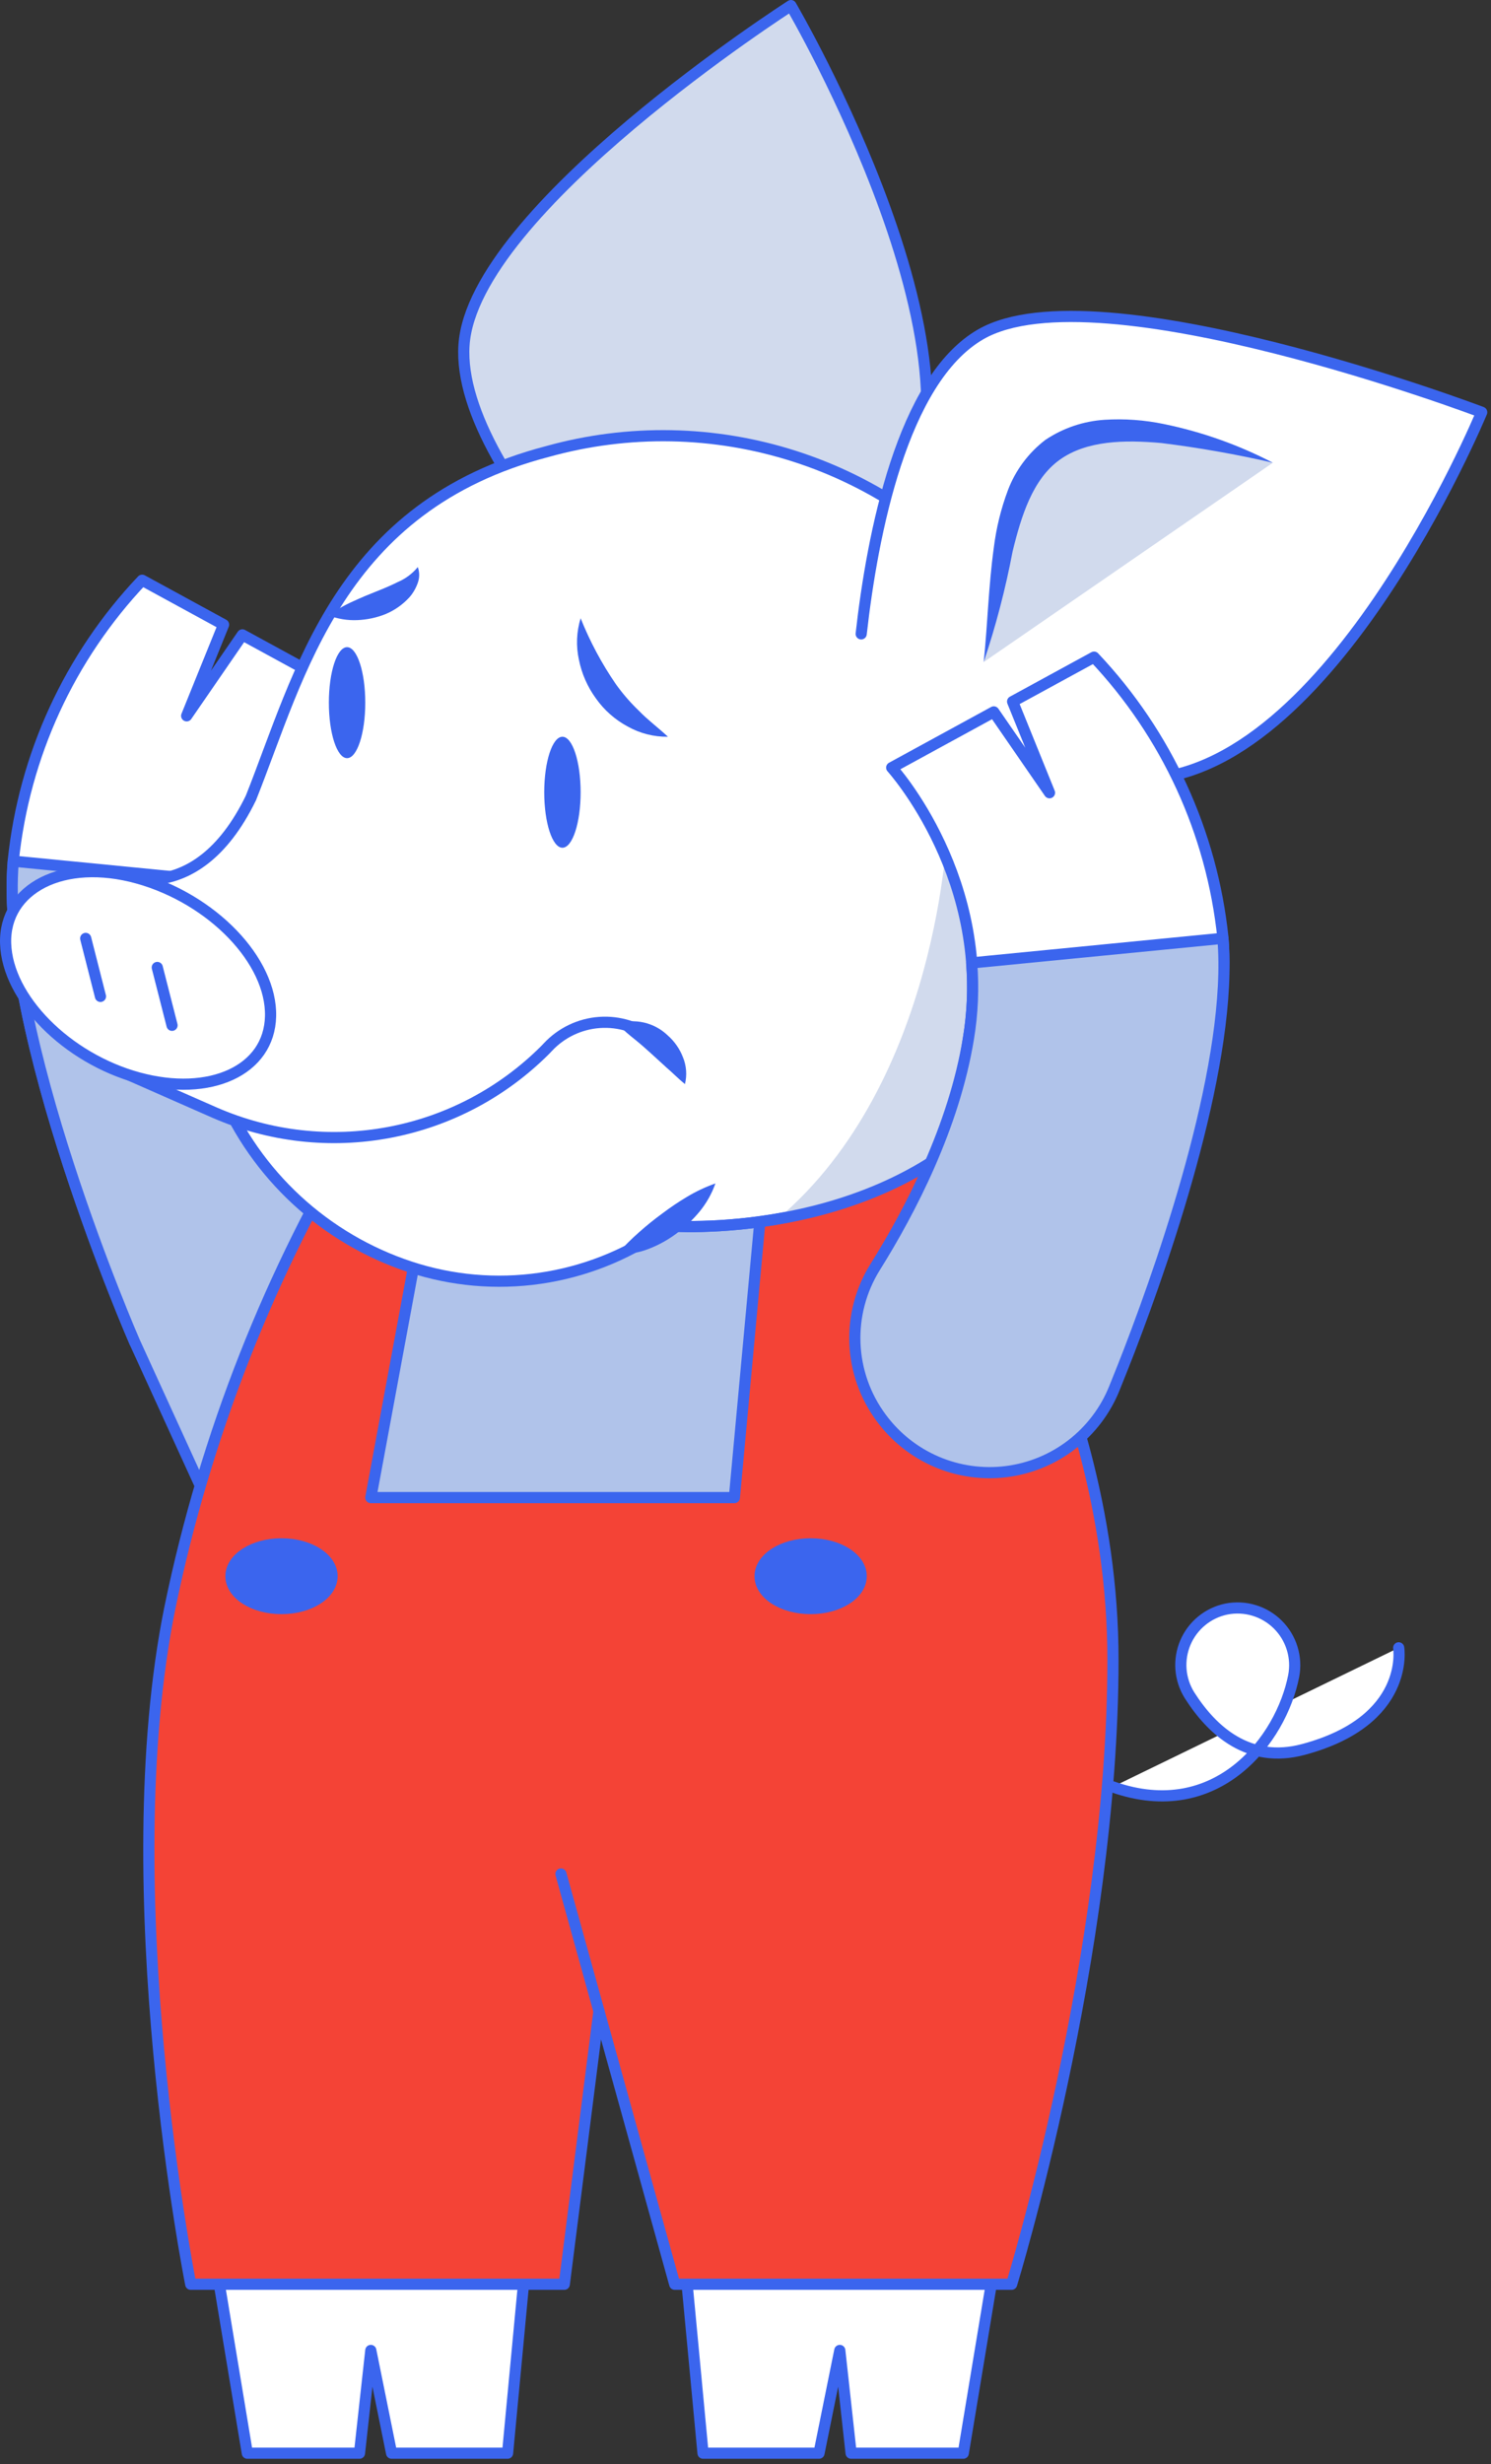 <svg width="267" height="441" viewBox="0 0 267 441" fill="none" xmlns="http://www.w3.org/2000/svg">
<rect x="0" y="0" width="267" height="441" fill="#333333" stroke="none"/>
<path d="M37.988 401.033L44.288 439.043H64.375L66.402 420.655L70.124 439.043H90.894L94.793 397.686L37.988 401.033Z" fill="white" stroke="#3B65EE" stroke-width="2" stroke-linecap="round" stroke-linejoin="round"/>
<path d="M178.798 401.033L172.499 439.043H152.411L150.385 420.655L146.663 439.043H125.893L121.994 397.686L178.798 401.033Z" fill="white" stroke="#3B65EE" stroke-width="2" stroke-linecap="round" stroke-linejoin="round"/>
<path d="M199.26 319.792C217.96 326.399 229.457 311.27 231.66 299.973C231.981 298.323 231.892 296.62 231.399 295.014C230.907 293.407 230.026 291.946 228.836 290.76C227.645 289.574 226.181 288.7 224.572 288.213C222.964 287.727 221.26 287.643 219.612 287.971C217.998 288.303 216.489 289.021 215.213 290.063C213.936 291.104 212.931 292.439 212.282 293.953C211.633 295.467 211.36 297.116 211.485 298.758C211.611 300.401 212.132 301.988 213.004 303.386C217.101 309.816 223.664 315.718 233.4 313.098C252.606 307.967 250.47 294.908 250.47 294.908" fill="white"/>
<path d="M199.26 319.792C217.96 326.399 229.457 311.27 231.66 299.973C231.981 298.323 231.892 296.62 231.399 295.014C230.907 293.407 230.026 291.946 228.836 290.76C227.645 289.574 226.181 288.7 224.572 288.213C222.964 287.727 221.26 287.643 219.612 287.971C217.998 288.303 216.489 289.021 215.213 290.063C213.936 291.104 212.931 292.439 212.282 293.953C211.633 295.467 211.36 297.116 211.485 298.758C211.611 300.401 212.132 301.988 213.004 303.386C217.101 309.816 223.664 315.718 233.4 313.098C252.606 307.967 250.47 294.908 250.47 294.908" stroke="#3B65EE" stroke-width="2" stroke-linecap="round" stroke-linejoin="round"/>
<path d="M47.943 172.046C43.296 143.836 61.687 123.598 61.687 123.598L43.406 113.622L33.428 128.112L40.036 111.794L25.455 103.844C12.438 117.581 4.324 135.232 2.372 154.054C-0.227 184.511 24.133 240.205 24.133 240.205L73.801 225.979C73.801 225.979 52.569 200.257 47.943 172.046Z" fill="white" stroke="#3B65EE" stroke-width="2" stroke-linecap="round" stroke-linejoin="round"/>
<path d="M24.133 240.227L44.067 283.831L73.801 226C73.801 226 52.569 200.257 47.943 172.046C47.203 167.579 47.01 163.038 47.37 158.525L2.372 154.12C-0.227 184.445 24.133 240.227 24.133 240.227Z" fill="#B0C3EA" stroke="#3B65EE" stroke-width="2" stroke-linecap="round" stroke-linejoin="round"/>
<path d="M64.706 200.697C48.372 227.511 36.779 256.937 30.434 287.685C20.126 338.336 34.157 408.807 34.157 408.807H101.049L107.26 359.94L120.828 408.807H181.156C181.156 408.807 199.305 349.765 199.305 297.066C199.305 244.367 167.39 201.908 167.39 201.908L64.706 200.697Z" fill="#F44336" stroke="#3B65EE" stroke-width="2" stroke-linecap="round" stroke-linejoin="round"/>
<path d="M75.499 218.954L66.402 268.019H131.51L136.356 215.54L75.499 218.954Z" fill="#B0C3EA" stroke="#3B65EE" stroke-width="2" stroke-linecap="round" stroke-linejoin="round"/>
<path d="M40.234 196.909C43.506 204.127 48.284 210.562 54.248 215.781C60.213 221 67.225 224.882 74.815 227.167C82.375 229.424 90.356 229.896 98.129 228.547C105.903 227.198 113.257 224.065 119.615 219.394C119.615 219.394 156.75 222.455 178.798 197.878C200.846 173.301 192.476 129.037 192.476 129.037L153.072 93.383L40.234 196.909Z" fill="white" stroke="#3B65EE" stroke-width="2" stroke-linecap="round" stroke-linejoin="round"/>
<path d="M169.679 147.8C169.679 147.8 168.314 193.584 139.262 218.161C151.596 215.959 167.257 210.739 178.908 197.878C179.789 196.909 180.604 195.896 181.375 194.861L186.243 164.845L169.679 147.8Z" fill="#D1DAED"/>
<path d="M119.615 219.395C119.615 219.395 156.75 222.456 178.798 197.879" stroke="#3B65EE" stroke-width="2" stroke-linecap="round" stroke-linejoin="round"/>
<path d="M128.117 211.796C128.117 211.796 119.505 220.803 110.496 224.437Z" fill="#D1DAED"/>
<path d="M128.116 211.796C127.468 213.628 126.506 215.335 125.275 216.839C124.072 218.285 122.704 219.585 121.2 220.715C119.689 221.852 118.029 222.779 116.267 223.468C114.443 224.201 112.481 224.532 110.518 224.437C111.755 223.041 113.079 221.724 114.482 220.495C115.804 219.32 117.169 218.219 118.579 217.191C119.992 216.12 121.463 215.128 122.984 214.218C124.609 213.24 126.329 212.428 128.116 211.796V211.796Z" fill="#3B65EE"/>
<path d="M83.095 61.737C81.466 85.962 125.076 123.862 125.076 123.862L159.965 93.031C180.537 67.375 141.64 1 141.64 1C141.64 1 84.725 37.491 83.095 61.737Z" fill="#D1DAED" stroke="#3B65EE" stroke-width="2" stroke-linecap="round" stroke-linejoin="round"/>
<path d="M178.798 106.728C169.346 94.984 156.656 86.269 142.301 81.662C127.945 77.055 112.553 76.758 98.03 80.808C60.587 90.586 53.759 120.668 44.926 142.823C34.706 163.788 19.795 156.036 19.795 156.036L20.83 191.382L38.451 199.133C48.291 203.425 59.197 204.652 69.745 202.657C80.294 200.661 89.997 195.535 97.59 187.946L98.096 187.418C100.51 184.821 103.82 183.238 107.357 182.988C110.894 182.739 114.394 183.842 117.148 186.074" fill="white"/>
<path d="M178.798 106.728C169.346 94.984 156.656 86.269 142.301 81.662C127.945 77.055 112.553 76.758 98.03 80.808C60.587 90.586 53.759 120.668 44.926 142.823C34.706 163.788 19.795 156.036 19.795 156.036L20.83 191.382L38.451 199.133C48.291 203.425 59.197 204.652 69.745 202.657C80.294 200.661 89.997 195.535 97.59 187.946L98.096 187.418C100.51 184.821 103.82 183.238 107.357 182.988C110.894 182.739 114.394 183.842 117.148 186.074" stroke="#3B65EE" stroke-width="2" stroke-linecap="round" stroke-linejoin="round"/>
<path d="M48.45 181.89C48.23 191.558 37.635 196.403 24.794 192.902C11.954 189.4 1.315 178.675 1.007 168.853C0.698 159.031 11.293 153.438 24.662 157.159C38.032 160.881 48.692 171.98 48.45 181.89Z" fill="white" stroke="#3B65EE" stroke-width="2" stroke-linecap="round" stroke-linejoin="round"/>
<path d="M15.346 167.949L17.989 178.322" stroke="#3B65EE" stroke-width="2" stroke-linecap="round" stroke-linejoin="round"/>
<path d="M28.164 173.146L30.807 183.497" stroke="#3B65EE" stroke-width="2" stroke-linecap="round" stroke-linejoin="round"/>
<path d="M110.518 183.212C112.07 182.712 113.728 182.64 115.318 183.004C116.908 183.369 118.369 184.156 119.549 185.282C120.773 186.353 121.718 187.706 122.302 189.224C122.926 190.746 123.049 192.428 122.654 194.025C121.354 192.946 120.451 191.999 119.394 191.096L116.619 188.563C115.716 187.748 114.813 186.934 113.8 186.119C112.787 185.304 111.707 184.445 110.518 183.212Z" fill="#3B65EE"/>
<path d="M100.717 151.72C102.517 151.72 103.977 147.273 103.977 141.788C103.977 136.302 102.517 131.855 100.717 131.855C98.916 131.855 97.457 136.302 97.457 141.788C97.457 147.273 98.916 151.72 100.717 151.72Z" fill="#3B65EE"/>
<path d="M62.15 135.687C63.951 135.687 65.41 131.241 65.41 125.755C65.41 120.27 63.951 115.823 62.15 115.823C60.35 115.823 58.891 120.27 58.891 125.755C58.891 131.241 60.35 135.687 62.15 135.687Z" fill="#3B65EE"/>
<path d="M103.977 110.648C104.147 115.346 105.731 119.883 108.521 123.666C111.311 127.45 115.177 130.304 119.615 131.856" fill="white"/>
<path d="M103.976 110.648C105.634 114.796 107.747 118.748 110.275 122.43C111.51 124.157 112.904 125.764 114.438 127.231C115.958 128.817 117.764 130.138 119.615 131.856C117.095 131.891 114.61 131.26 112.412 130.028C110.143 128.815 108.189 127.088 106.707 124.985C105.206 122.927 104.169 120.567 103.668 118.07C103.13 115.611 103.236 113.054 103.976 110.648V110.648Z" fill="#3B65EE"/>
<path d="M154.217 113.445C156.199 95.828 161.529 67.904 175.648 59.821C196.682 47.775 265.336 73.784 265.336 73.784C265.336 73.784 237.166 141.898 202.079 139.365" fill="white"/>
<path d="M154.217 113.445C156.199 95.828 161.529 67.904 175.648 59.821C196.682 47.775 265.336 73.784 265.336 73.784C265.336 73.784 237.166 141.898 202.079 139.365" stroke="#3B65EE" stroke-width="2" stroke-linecap="round" stroke-linejoin="round"/>
<path d="M176.156 118.489C182.059 94.264 175.363 64.248 227.939 82.813Z" fill="#D1DAED"/>
<path d="M176.156 118.489C176.861 111.662 177.015 104.923 177.962 98.052C178.396 94.521 179.246 91.054 180.495 87.724C181.85 84.153 184.177 81.033 187.213 78.716C190.367 76.608 194.021 75.37 197.807 75.127C201.379 74.904 204.965 75.164 208.468 75.898C215.246 77.295 221.798 79.622 227.939 82.813C221.345 81.296 214.677 80.12 207.962 79.289C201.354 78.695 194.592 78.827 189.768 82.284C184.945 85.742 182.896 92.26 181.332 98.691C180.06 105.4 178.331 112.015 176.156 118.489Z" fill="#3B65EE"/>
<path d="M74.814 101.487C74.814 101.487 74.814 108.094 58.867 110.142Z" fill="white"/>
<path d="M74.816 101.487C75.146 102.398 75.146 103.395 74.816 104.306C74.501 105.214 74.024 106.057 73.407 106.795C72.194 108.157 70.687 109.226 69.001 109.922C67.399 110.555 65.701 110.912 63.98 110.979C62.23 111.055 60.483 110.771 58.848 110.142C60.223 109.146 61.7 108.297 63.253 107.61C64.684 106.949 66.05 106.376 67.394 105.848C68.737 105.319 70.037 104.769 71.27 104.152C72.648 103.559 73.864 102.646 74.816 101.487V101.487Z" fill="#3B65EE"/>
<path d="M173.424 185.832C178.071 157.622 159.68 137.383 159.68 137.383L177.961 127.407L187.939 141.876L181.331 125.557L195.912 117.607C208.925 131.356 217.038 149.013 218.995 167.84C221.594 198.297 192.3 249.719 192.3 249.719L167.763 228.489C167.763 228.489 168.798 214.043 173.424 185.832Z" fill="white" stroke="#3B65EE" stroke-width="2" stroke-linecap="round" stroke-linejoin="round"/>
<path d="M157.763 253.704C154.914 249.844 153.288 245.219 153.095 240.425C152.903 235.632 154.153 230.891 156.683 226.815C163.049 216.641 170.846 201.622 173.423 185.832C174.164 181.372 174.356 176.839 173.996 172.332L218.994 167.928C220.822 189.465 209.192 223.6 202.21 241.768C201.704 243.111 200.757 245.468 199.589 248.375C197.998 252.373 195.365 255.872 191.963 258.508C188.562 261.144 184.516 262.822 180.247 263.366C175.978 263.91 171.641 263.3 167.687 261.601C163.733 259.902 160.306 257.175 157.763 253.704V253.704Z" fill="#B0C3EA" stroke="#3B65EE" stroke-width="2" stroke-linecap="round" stroke-linejoin="round"/>
<path d="M100.451 335.385L107.257 359.917" stroke="#3B65EE" stroke-width="2" stroke-linecap="round" stroke-linejoin="round"/>
<path d="M50.41 287.883C55.41 287.883 59.463 285.289 59.463 282.091C59.463 278.892 55.41 276.299 50.41 276.299C45.41 276.299 41.357 278.892 41.357 282.091C41.357 285.289 45.41 287.883 50.41 287.883Z" fill="#3B65EE" stroke="#3B65EE" stroke-width="2" stroke-linecap="round" stroke-linejoin="round"/>
<path d="M145.166 287.883C150.166 287.883 154.219 285.289 154.219 282.091C154.219 278.892 150.166 276.299 145.166 276.299C140.167 276.299 136.113 278.892 136.113 282.091C136.113 285.289 140.167 287.883 145.166 287.883Z" fill="#3B65EE" stroke="#3B65EE" stroke-width="2" stroke-linecap="round" stroke-linejoin="round"/>
</svg>
